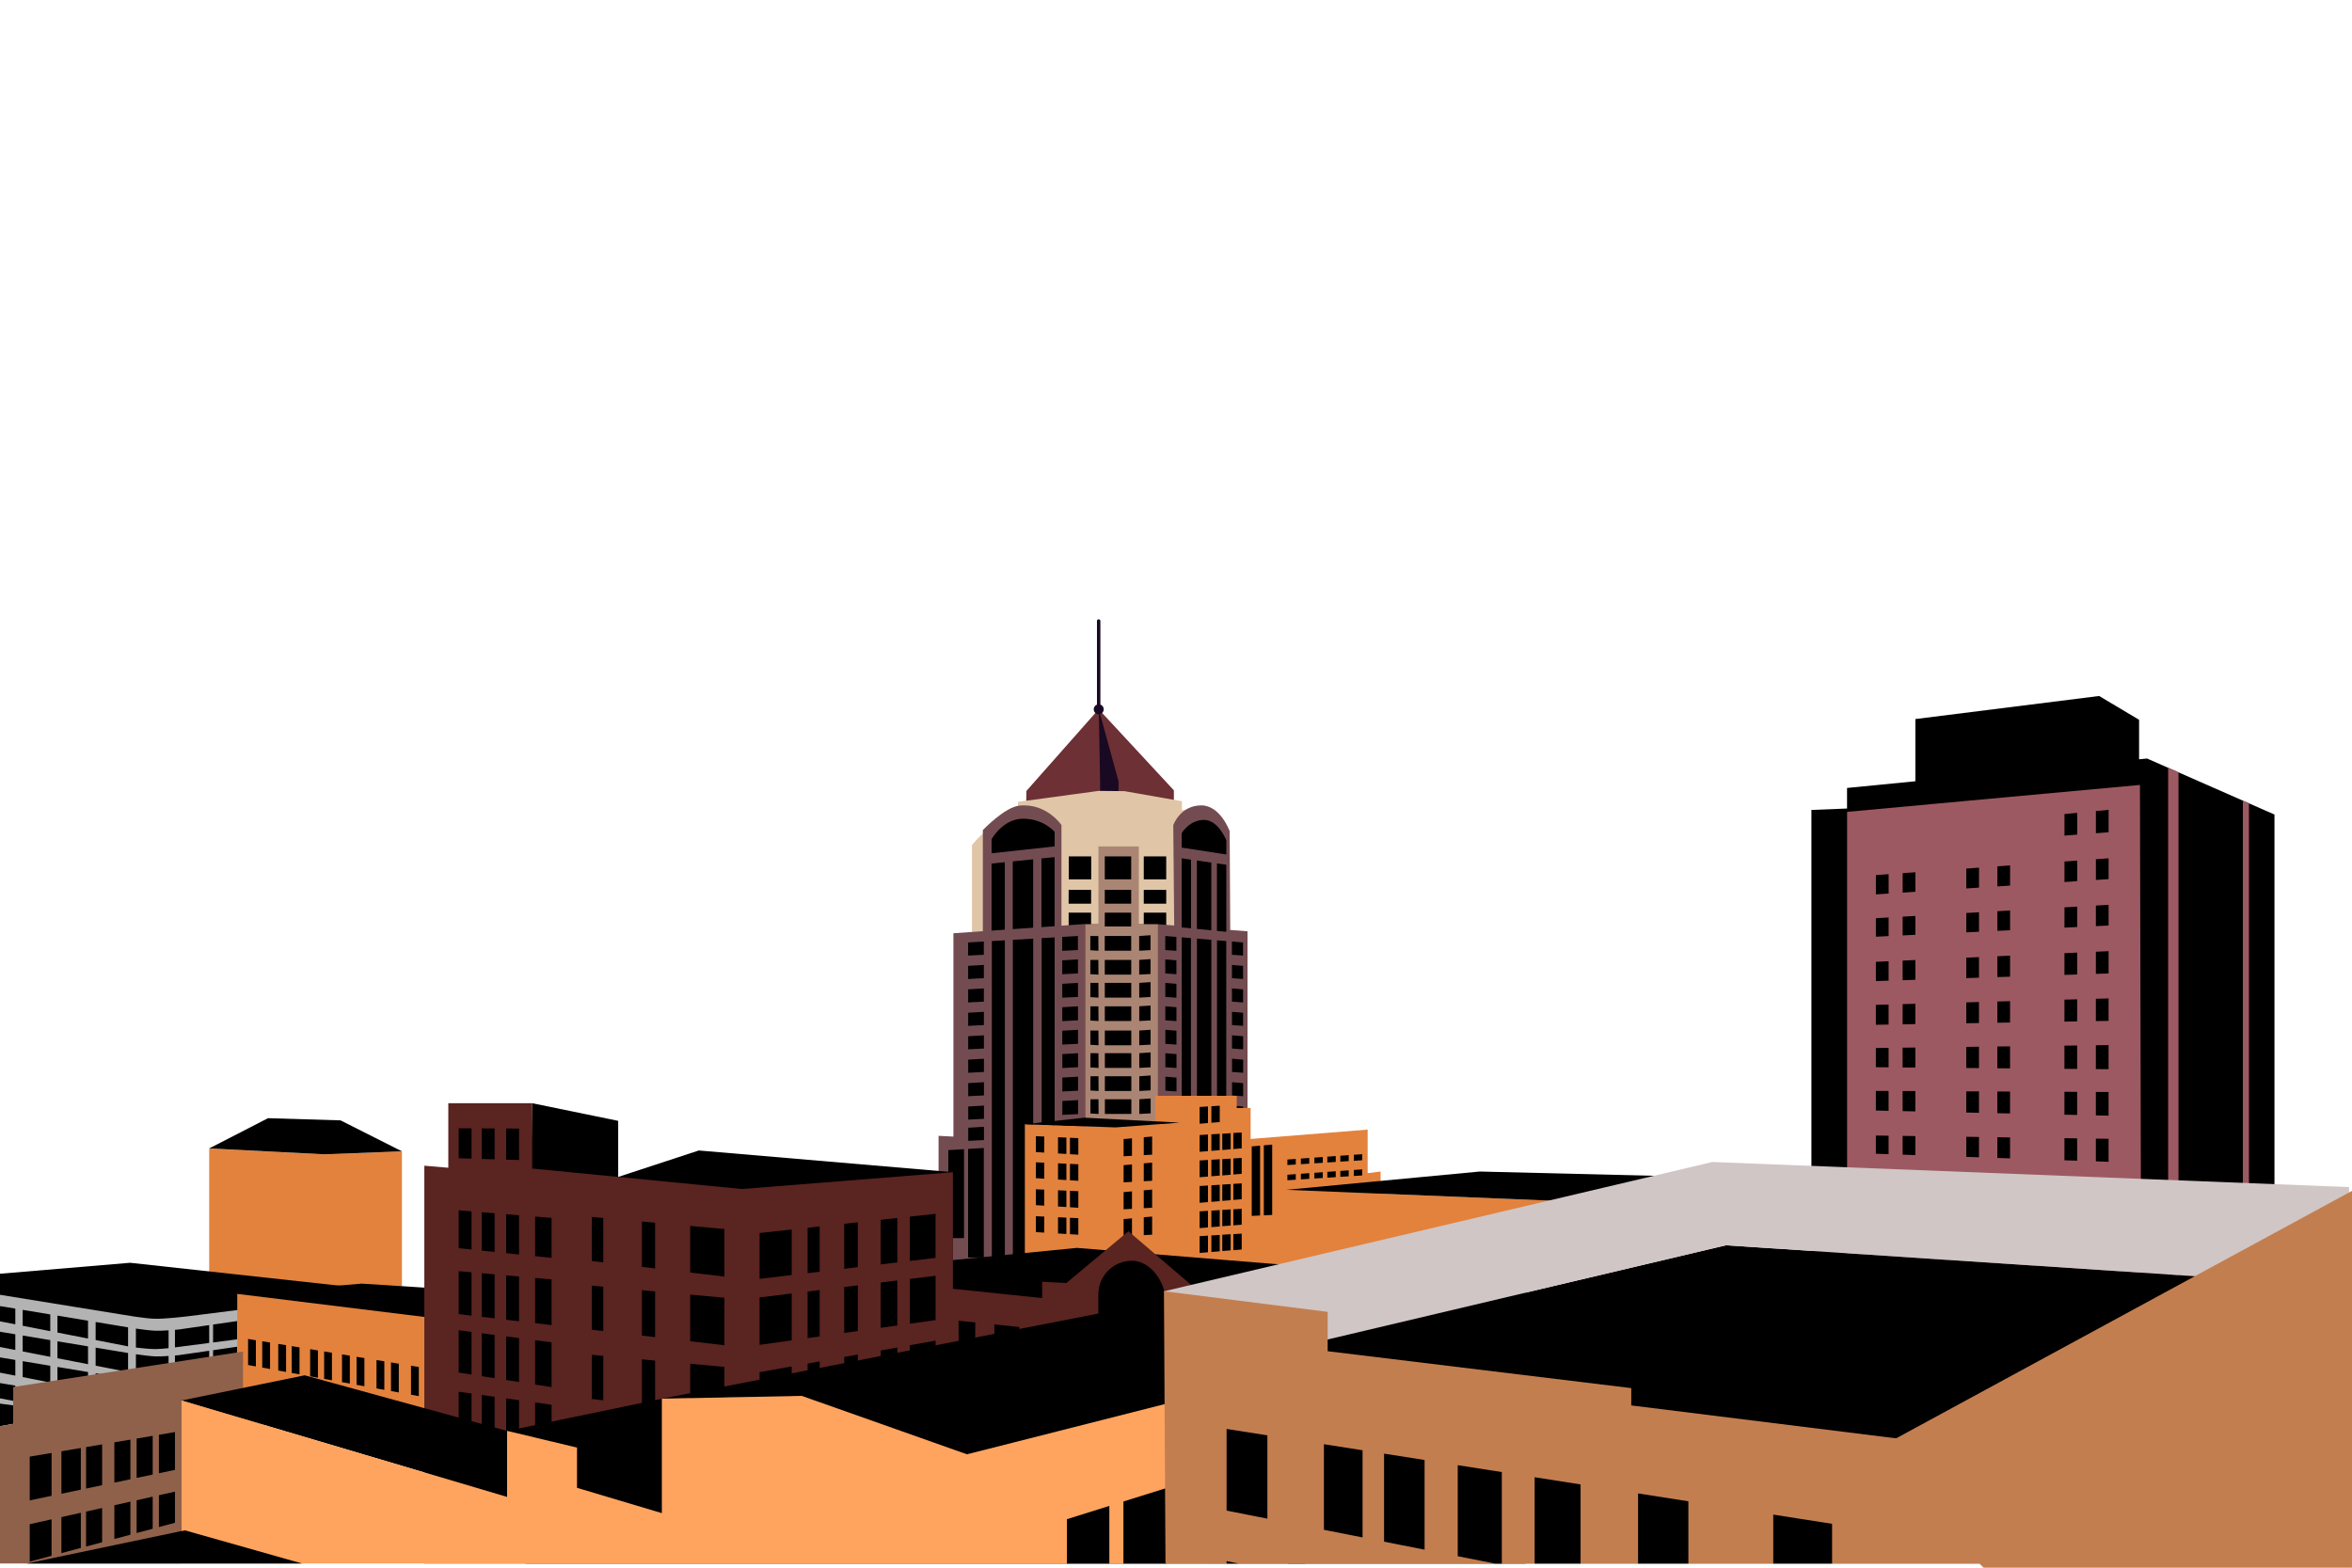 <?xml version="1.0" encoding="UTF-8"?>
<svg width="300" height="200" version="1.1" viewBox="0 0 79.374 52.918" xml:space="preserve" xmlns="http://www.w3.org/2000/svg"><g transform="matrix(.405 0 0 .405 -25.37 -96.966)"><path d="m148.15 306.49 0.018-1.144 6.024-6.811 6.265 6.758v1.648z" style="fill:#6d3034;paint-order:stroke fill markers;stroke-width:.26"/><path d="m154.2 298.54 0.111 5.996v2.185l1.534 0.226v-2.412l-1.645-5.995" style="fill:#190923;paint-order:stroke fill markers;stroke-width:.26"/><path d="m154.61 298.54a0.414 0.414 0 0 1-0.414 0.414 0.414 0.414 0 0 1-0.414-0.414 0.414 0.414 0 0 1 0.414-0.414 0.414 0.414 0 0 1 0.414 0.414z" style="fill:#190923;paint-order:stroke fill markers;stroke-linecap:round;stroke-linejoin:round;stroke-width:.287"/><path d="m154.19 291.04a0.143 0.143 0 0 0-0.141 0.144v7.621a0.143 0.143 0 0 0 0.141 0.144 0.143 0.143 0 0 0 0.144-0.144v-7.621a0.143 0.143 0 0 0-0.144-0.144z" style="-inkscape-stroke:none;color:#000000;fill:#190923;paint-order:stroke fill markers;stroke-linecap:round;stroke-linejoin:round;stroke-width:1.477"/><path d="m154.18 305.34 2.158 0.021 4.791 0.841v0.76l1.678-0.312v13.229h-19.175v-10.025c0.799-0.984 2.073-2.073 2.963-2.063l0.873-0.122v-1.416z" style="fill:#e0c5a7;paint-order:stroke fill markers;stroke-width:.26"/><path d="m157.95 315.49-7.8e-4 1.15h1.871v-1.15z" style="paint-order:stroke fill markers;stroke-width:.26"/><path d="m151.69 315.49-7.8e-4 1.15h1.871v-1.15z" style="paint-order:stroke fill markers;stroke-width:.26"/><path d="m148 306.55c-0.134-1e-3 -0.273 4e-3 -0.416 0.018-1.216 0.118-3.045 2.039-3.045 2.039v8.428l-2.453 0.172v16.947l-1.237-0.064v11.518h25.745v-28.565l-1.442-0.114-0.044-8.226s-0.769-2.155-2.363-2.155c-1.76 0-2.337 1.644-2.337 1.644l0.076 8.368-1.486-0.118h-6.034l-1.874 0.131v-8.382s-1.075-1.623-3.09-1.644z" style="fill:#734c52;paint-order:stroke fill markers;stroke-width:.26"/><path d="m154.17 309.97v6.499h-1.081v27.013h6.034v-27.013h-1.587v-6.499z" style="fill:#ab8573;paint-order:stroke fill markers;stroke-width:.26"/><path d="m154.7 315.49v1.15h2.201v-1.15z" style="paint-order:stroke fill markers;stroke-width:.26"/><path d="m157.95 313.59-7.8e-4 1.15h1.871v-1.15z" style="paint-order:stroke fill markers;stroke-width:.26"/><path d="m154.7 313.59v1.15h2.201v-1.15z" style="paint-order:stroke fill markers;stroke-width:.26"/><path d="m151.69 313.59-7.8e-4 1.15h1.871v-1.15z" style="paint-order:stroke fill markers;stroke-width:.26"/><path d="m157.95 310.8-7.8e-4 1.911h1.87v-1.911z" style="paint-order:stroke fill markers;stroke-width:.26"/><path d="m154.7 310.8v1.911h2.201v-1.911z" style="paint-order:stroke fill markers;stroke-width:.26"/><path d="m151.7 310.8-7.8e-4 1.911h1.87v-1.911z" style="paint-order:stroke fill markers;stroke-width:.26"/><path d="m158.51 317.37-0.943 0.065v1.227l0.943-0.052zm-6.048 0.065-1.31 0.076v1.159l1.31-0.066zm1.035 0-4e-3 1.187 0.678 0.041-9e-3 -1.227zm1.2 0v1.227h2.204v-1.227zm5.042 0v1.169l0.927 0.066v-1.159zm-9.217 0.114-1.085 0.063v29.021h1.085zm10.591 0v15.799h0.769v-15.736zm-12.38 0.105-1.694 0.1v27.268h1.694zm13.647 0v14.083h1.2v-13.983zm-16.007 0.139-1.085 0.064v28.778h1.085zm17.68 0v15.556h0.769v-15.492zm-19.432 0.103-1.31 0.077v1.092l1.31-0.066zm20.673 0v1.103l0.927 0.066v-1.092zm-6.782 1.466-0.943 0.065v1.227l0.943-0.052zm-6.048 0.024-1.31 0.076v1.159l1.31-0.066zm7.277 0v1.169l0.927 0.066v-1.159zm-6.242 0.041-4e-3 1.187 0.678 0.041-9e-3 -1.227zm1.2 0v1.227h2.204v-1.227zm-10.076 0.42-1.31 0.077v1.093l1.31-0.066zm20.673 0v1.104l0.927 0.066v-1.093zm-6.782 1.432-0.943 0.065v1.227l0.943-0.052zm-6.048 0.065-1.31 0.076v1.159l1.31-0.066zm1.035 0-4e-3 1.187 0.678 0.041-9e-3 -1.227zm1.2 0v1.227h2.204v-1.227zm5.042 0v1.169l0.927 0.066v-1.159zm-15.119 0.46-1.31 0.077v1.092l1.31-0.066zm20.673 0v1.104l0.927 0.066v-1.092zm-6.782 1.426-0.943 0.065v1.227l0.943-0.052zm-6.048 0.065-1.31 0.076v1.159l1.31-0.066zm1.035 0-4e-3 1.187 0.678 0.041-9e-3 -1.227zm1.2 0v1.227h2.204v-1.227zm5.042 0v1.169l0.927 0.066v-1.159zm-15.119 0.46-1.31 0.077v1.093l1.31-0.066zm20.673 0v1.104l0.927 0.066v-1.093zm-6.782 1.494-0.943 0.065v1.227l0.943-0.052zm-6.048 3e-3 -1.31 0.076v1.159l1.31-0.066zm7.277 0v1.169l0.927 0.066v-1.159zm-6.242 0.062-4e-3 1.187 0.678 0.041-9e-3 -1.227zm1.2 0v1.227h2.204v-1.227zm-10.076 0.398-1.31 0.077v1.092l1.31-0.066zm20.673 0v1.104l0.927 0.066v-1.092zm-6.782 1.426-0.943 0.065v1.227l0.943-0.052zm-6.048 0.065-1.31 0.076v1.159l1.31-0.066zm1.035 0-4e-3 1.187 0.678 0.041-9e-3 -1.227zm1.2 0v1.227h2.204v-1.227zm5.042 0v1.169l0.927 0.066v-1.159zm-15.119 0.46-1.31 0.077v1.093l1.31-0.066zm20.673 0v1.104l0.927 0.066v-1.093zm-6.782 1.397-0.943 0.065v1.227l0.943-0.052zm-5.013 0.065-4e-3 1.187 0.678 0.041-9e-3 -1.227zm1.2 0v1.227h2.204v-1.227zm-2.235 0.034-1.31 0.076v1.159l1.31-0.066zm7.277 0v1.169l0.927 0.066v-1.159zm-15.119 0.46-1.31 0.077v1.092l1.31-0.066zm20.673 0v1.104l0.927 0.066v-1.092zm-6.782 1.357-0.943 0.065v1.227l0.943-0.052zm-5.013 0.065-4e-3 1.187 0.678 0.041-9e-3 -1.227zm1.2 0v1.227h2.204v-1.227zm-2.235 0.069-1.31 0.076v1.159l1.31-0.066zm-7.842 0.46-1.31 0.077v1.093l1.31-0.066zm20.673 0v1.104l0.927 0.066v-1.093zm-12.831 1.309-1.31 0.076v1.159l1.31-0.066zm-7.842 0.46-1.31 0.077v1.093l1.31-0.066z" style="paint-order:stroke fill markers;stroke-width:.26"/><path d="m143.31 335.18 1.31-0.079v9.129h-1.31z" style="paint-order:stroke fill markers;stroke-linecap:round;stroke-linejoin:round;stroke-width:.196"/><path d="m141.66 335.28 1.31-0.079v7.411h-1.31z" style="paint-order:stroke fill markers;stroke-linecap:round;stroke-linejoin:round;stroke-width:.196"/><path d="m150.52 310.86-1.098 0.112v5.723l1.098-0.077zm-1.789 0.183-1.698 0.173v5.646l1.698-0.119zm-2.361 0.241-1.104 0.113v5.59l1.104-0.078z" style="paint-order:stroke fill markers;stroke-width:.26"/><path d="m145.27 310.54 5.253-0.572v-1.21s-0.9-1.099-2.627-1.099c-1.691 0-2.627 1.706-2.627 1.706z" style="paint-order:stroke fill markers;stroke-width:.26"/><path d="m161.11 310.96 0.777 0.112v5.723l-0.777-0.077zm1.266 0.183 1.202 0.173v5.646l-1.202-0.119zm1.67 0.241 0.781 0.113v5.59l-0.781-0.078z" style="paint-order:stroke fill markers;stroke-width:.26"/><path d="m164.83 310.64-3.717-0.572v-1.21s0.637-1.099 1.858-1.099c1.196 0 1.859 1.706 1.859 1.706z" style="paint-order:stroke fill markers;stroke-width:.26"/><path d="m96.131 335.39v11.235h-16.059v-11.478l9.595 0.49z" style="fill:#e3823d;paint-order:stroke fill markers;stroke-linecap:square;stroke-width:1.172"/><path d="m80.071 335.14 4.903-2.521 6.044 0.182 5.113 2.582-6.465 0.248z" style="paint-order:stroke fill markers;stroke-linecap:square;stroke-width:1.172"/><path d="m148.04 345.5v-12.377l7.56 0.265 5.31-0.397-2.008-0.074v-2.164h6.795v1.018h1.157v2.579l9.751-0.779v3.629l1.078-0.135v11.475z" style="fill:#e3823d;paint-order:stroke fill markers;stroke-width:.26"/><path d="m160.91 332.99-7.907-0.413-4.963 0.545 7.56 0.265 5.31-0.397" style="paint-order:stroke fill markers;stroke-width:.26"/><path d="m148.96 334.12v1.324l0.698 0.043v-1.336zm9.686 0.026-0.698 0.063v1.49l0.698-0.039zm-7.843 0.059v1.353l0.698 0.043v-1.364zm0.995 0.046v1.369l0.698 0.043v-1.379zm5.168 0.046-0.698 0.063v1.432l0.698-0.038zm-8.006 1.999v1.324l0.698 0.043v-1.336zm9.686 0.025-0.698 0.063v1.49l0.698-0.039zm-7.843 0.059v1.353l0.698 0.044v-1.364zm0.995 0.046v1.369l0.698 0.043v-1.379zm5.168 0.046-0.698 0.063v1.432l0.698-0.038zm-8.006 2.071v1.324l0.698 0.043v-1.336zm9.686 0.025-0.698 0.063v1.49l0.698-0.039zm-7.843 0.059v1.353l0.698 0.043v-1.364zm0.995 0.046v1.369l0.698 0.043v-1.379zm5.168 0.046-0.698 0.063v1.432l0.698-0.038zm-8.006 2.071v1.324l0.698 0.043v-1.336zm9.686 0.025-0.698 0.063v1.49l0.698-0.039zm-7.843 0.059v1.353l0.698 0.044v-1.364zm0.995 0.046v1.369l0.698 0.043v-1.379zm5.168 0.046-0.698 0.063v1.432l0.698-0.038z" style="paint-order:stroke fill markers;stroke-width:.26"/><path d="m163.3 342.41-0.698 0.043v1.399l0.698-0.058z" style="paint-order:stroke fill markers;stroke-width:.26"/><path d="m164.28 342.35-0.698 0.043v1.378l0.698-0.057z" style="paint-order:stroke fill markers;stroke-width:.26"/><path d="m165.19 342.29-0.698 0.043v1.359l0.698-0.057z" style="paint-order:stroke fill markers;stroke-width:.26"/><path d="m166.11 342.24-0.698 0.043v1.339l0.698-0.057z" style="paint-order:stroke fill markers;stroke-width:.26"/><path d="m163.3 340.34-0.698 0.044v1.399l0.698-0.058z" style="paint-order:stroke fill markers;stroke-width:.26"/><path d="m164.28 340.28-0.698 0.043v1.378l0.698-0.057z" style="paint-order:stroke fill markers;stroke-width:.26"/><path d="m165.19 340.22-0.698 0.043v1.359l0.698-0.057z" style="paint-order:stroke fill markers;stroke-width:.26"/><path d="m166.11 340.17-0.698 0.044v1.339l0.698-0.057z" style="paint-order:stroke fill markers;stroke-width:.26"/><path d="m163.3 338.23-0.698 0.044v1.399l0.698-0.058z" style="paint-order:stroke fill markers;stroke-width:.26"/><path d="m164.28 338.17-0.698 0.043v1.378l0.698-0.057z" style="paint-order:stroke fill markers;stroke-width:.26"/><path d="m165.19 338.11-0.698 0.043v1.359l0.698-0.057z" style="paint-order:stroke fill markers;stroke-width:.26"/><path d="m166.11 338.05-0.698 0.043v1.339l0.698-0.057z" style="paint-order:stroke fill markers;stroke-width:.26"/><path d="m163.3 336.1-0.698 0.043v1.399l0.698-0.058z" style="paint-order:stroke fill markers;stroke-width:.26"/><path d="m164.28 336.04-0.698 0.043v1.378l0.698-0.057z" style="paint-order:stroke fill markers;stroke-width:.26"/><path d="m165.19 335.99-0.698 0.043v1.359l0.698-0.057z" style="paint-order:stroke fill markers;stroke-width:.26"/><path d="m166.11 335.93-0.698 0.044v1.339l0.698-0.057z" style="paint-order:stroke fill markers;stroke-width:.26"/><path d="m163.3 333.98-0.698 0.044v1.398l0.698-0.057z" style="paint-order:stroke fill markers;stroke-width:.26"/><path d="m164.28 333.92-0.698 0.043v1.378l0.698-0.057z" style="paint-order:stroke fill markers;stroke-width:.26"/><path d="m165.19 333.87-0.698 0.043v1.359l0.698-0.058z" style="paint-order:stroke fill markers;stroke-width:.26"/><path d="m166.11 333.81-0.698 0.043v1.339l0.698-0.058z" style="paint-order:stroke fill markers;stroke-width:.26"/><path d="m163.3 331.64-0.698 0.044v1.398l0.698-0.058z" style="paint-order:stroke fill markers;stroke-width:.26"/><path d="m164.28 331.58-0.698 0.043v1.378l0.698-0.057z" style="paint-order:stroke fill markers;stroke-width:.26"/><path d="m168.65 334.82-0.698 0.062v5.835l0.698-0.033zm-1.008 0.089-0.698 0.062v5.793l0.698-0.033z" style="paint-order:stroke fill markers;stroke-width:.26"/><path d="m176.15 335.62-0.698 0.05v0.501l0.698-0.045zm-1.124 0.08-0.698 0.05v0.492l0.698-0.045zm-1.081 0.077-0.698 0.05v0.485l0.698-0.045zm-1.08 0.078-0.698 0.05v0.477l0.698-0.045zm-1.125 0.08-0.698 0.05v0.469l0.698-0.045zm-1.124 0.081-0.698 0.05v0.461l0.698-0.045zm5.534 0.87-0.698 0.05v0.501l0.698-0.045zm-1.124 0.08-0.698 0.05v0.492l0.698-0.045zm-1.081 0.078-0.698 0.05v0.485l0.698-0.045zm-1.08 0.077-0.698 0.05v0.476l0.698-0.045zm-1.125 0.081-0.698 0.05v0.468l0.698-0.045zm-1.124 0.081-0.698 0.05v0.46l0.698-0.045z" style="paint-order:stroke fill markers;stroke-width:.26"/><path d="m73.493 344.67-10.912 0.918v4.484l8.348 2.144 14.213-0.897 6.218-4.692-17.867-1.956z" style="paint-order:stroke fill markers;stroke-linecap:square;stroke-width:1.172"/><path d="m62.582 347.33v10.09h25.255l-3.529-9.05-6.106 0.771s-1.778 0.217-2.669 0.194c-0.854-0.022-2.542-0.318-2.542-0.318l-10.408-1.687z" style="fill:#b3b3b3;paint-order:stroke fill markers;stroke-linecap:square;stroke-width:1.172"/><path d="m62.582 348.27v1.269l1.332 0.26v-1.308l-1.332-0.221zm1.946 0.324v1.325l2.298 0.451v-1.394l-2.298-0.382zm2.896 0.481v1.411l2.549 0.499v-1.486l-2.549-0.424zm14.982 0.453-2.012 0.291v1.493l2.012-0.261v-1.522zm-11.799 0.088v1.493l2.703 0.529v-1.584l-2.639-0.439h-0.064zm9.463 0.25-2.544 0.367s-0.132 0.012-0.309 0.027v1.463c0.007-1e-3 0.043-6e-3 0.043-6e-3l2.81-0.364v-1.486zm-6.107 0.29v1.581c0.446 0.051 1.189 0.128 1.648 0.127 0.289-5.2e-4 0.722-0.04 1.074-0.078v-1.486c-0.372 0.025-0.787 0.045-1.075 0.036-0.457-0.015-1.174-0.111-1.647-0.18zm-11.381 0.254v1.268l1.332 0.261v-1.308l-1.332-0.221zm1.946 0.324v1.325l2.298 0.45v-1.394l-2.298-0.381zm2.896 0.481v1.41l2.549 0.499v-1.486l-2.549-0.423zm14.982 0.452-2.012 0.291v1.493l2.012-0.261v-1.522zm-11.799 0.076v1.504l2.703 0.529v-1.584l-2.703-0.449zm9.463 0.261-2.544 0.367s-0.132 0.012-0.309 0.027v1.463c0.007-1e-3 0.043-6e-3 0.043-6e-3l2.81-0.364v-1.487zm-6.107 0.29v1.581c0.446 0.051 1.189 0.128 1.648 0.127 0.289-5.2e-4 0.722-0.041 1.074-0.079v-1.485c-0.372 0.025-0.787 0.045-1.075 0.036-0.457-0.015-1.174-0.112-1.647-0.181zm-11.381 0.254v1.269l1.332 0.26v-1.308l-1.332-0.221zm1.946 0.324v1.326l2.298 0.45v-1.394zm2.896 0.481v1.411l2.549 0.499v-1.486l-2.549-0.425zm3.183 0.53v1.376h2.703v-0.927l-2.703-0.449zm9.463 0.26-2.544 0.367s-0.132 0.012-0.309 0.027v0.586h2.853v-0.98zm-6.107 0.29v1.214h2.722v-1.069c-0.372 0.025-0.787 0.045-1.075 0.036-0.457-0.015-1.174-0.111-1.647-0.18zm-11.381 0.254v1.268l1.332 0.26v-1.307l-1.332-0.221zm1.946 0.324v1.325l2.298 0.451v-1.394l-2.298-0.382zm2.896 0.481v1.41l2.549 0.499v-1.486l-2.549-0.424z" style="paint-order:stroke fill markers;stroke-linecap:square;stroke-width:1.172"/><path d="m169.82 338.59v7.749l25.079-6.72z" style="fill:#e3823d;paint-order:stroke fill markers;stroke-linecap:square;stroke-width:1.172"/><path d="m169.82 338.59 16.123-1.524 19.661 0.48-10.704 2.073-25.079-1.029" style="paint-order:stroke fill markers;stroke-linecap:square;stroke-width:1.172"/><path d="m82.407 347.27 10.38-0.862 13.434 0.862 0.049 5.887-20.732-1.036" style="paint-order:stroke fill markers;stroke-linecap:square;stroke-width:1.172"/><path d="m98.529 349.25-16.12-1.986v10.905h16.5z" style="fill:#e3823d;paint-order:stroke fill markers;stroke-linecap:square;stroke-width:1.172"/><path d="m83.311 351.02v2.172l0.651 0.118v-2.183zm1.179 0.193v2.193l0.651 0.119v-2.206zm1.336 0.22v2.217l0.651 0.119v-2.229zm1.12 0.184v2.238l0.651 0.118v-2.249zm1.536 0.253v2.265l0.65 0.118v-2.277zm1.167 0.192v2.286l0.651 0.119v-2.298zm1.489 0.244v2.313l0.651 0.118v-2.324zm1.215 0.2v2.335l0.65 0.118v-2.346zm1.66 0.272v2.364l0.651 0.119v-2.377zm1.207 0.198v2.386l0.651 0.118v-2.398zm1.668 0.274v2.416l0.65 0.118v-2.428z" style="paint-order:stroke fill markers;stroke-linecap:square;stroke-width:1.172"/><path d="m237.56 297.43-15.313 1.923v5.184l-5.694 0.559v1.714l-2.969 0.119v40.218l38.586 0.626v-40.461l-10.616-4.67-0.665 0.065v-3.292z" style="paint-order:stroke fill markers;stroke-linecap:square;stroke-width:1.172"/><path d="m243.31 303.42v43.893h0.862v-43.515zm-2.349 1.423-24.404 2.246v40.112l6.96 0.113h17.542zm8.577 1.316v41.156h0.505v-40.932z" style="fill:#9d5961;paint-order:stroke fill markers;stroke-linecap:square;stroke-width:1.172"/><path d="m238.35 306.92-1.06 0.101v1.848l1.06-0.08zm-2.619 0.25-1.06 0.101v1.796l1.06-0.081zm2.619 3.79-1.06 0.076v1.728l1.06-0.07zm-2.619 0.189-1.06 0.076v1.71l1.06-0.069zm-5.591 0.403-1.06 0.076v1.675l1.06-0.069zm-2.59 0.186-1.06 0.076v1.658l1.06-0.07zm-5.303 0.382-1.06 0.076v1.624l1.06-0.07zm-2.229 0.161-1.06 0.076v1.609l1.06-0.069zm18.331 2.554-1.06 0.061v1.716l1.06-0.05zm-2.619 0.15-1.06 0.061v1.691l1.06-0.05zm-5.591 0.322-1.06 0.061v1.639l1.06-0.051zm-2.59 0.15-1.06 0.061v1.613l1.06-0.051zm-5.303 0.305-1.06 0.061v1.563l1.06-0.051zm-2.229 0.128-1.06 0.061v1.542l1.06-0.05zm18.331 2.808-1.06 0.048v1.845l1.06-0.035zm-2.619 0.12-1.06 0.049v1.81l1.06-0.034zm-5.591 0.256-1.06 0.049v1.738l1.06-0.035zm-2.59 0.119-1.06 0.048v1.704l1.06-0.035zm-5.303 0.243-1.06 0.049v1.635l1.06-0.035zm-2.229 0.102-1.06 0.049v1.605l1.06-0.034zm18.331 3.1-1.06 0.029v1.86l1.06-0.018zm-2.619 0.072-1.06 0.029v1.832l1.06-0.018zm-5.591 0.155-1.06 0.03v1.769l1.06-0.018zm-2.59 0.072-1.06 0.03v1.741l1.06-0.018zm-5.303 0.147-1.06 0.029v1.684l1.06-0.018zm-2.229 0.062-1.06 0.029v1.659l1.06-0.018zm18.331 3.382-1.06 0.013v1.987l1.06 9e-3zm-2.619 0.033-1.06 0.013v1.932l1.06 9e-3zm-5.591 0.071-1.06 0.013v1.814l1.06 9e-3zm-2.59 0.032-1.06 0.013v1.759l1.06 9e-3zm-5.303 0.067-1.06 0.013v1.648l1.06 9e-3zm-2.229 0.028-1.06 0.013v1.6l1.06 9e-3zm-1.06 3.586v1.637l1.06 0.023v-1.655zm2.229 0.01v1.675l1.06 0.024v-1.694zm5.303 0.026v1.767l1.06 0.023v-1.785zm2.59 0.012v1.812l1.06 0.023v-1.829zm5.591 0.027v1.908l1.06 0.024v-1.926zm2.619 0.013v1.953l1.06 0.024v-1.972zm-18.331 3.632v1.518l1.06 0.037v-1.54zm2.229 0.031v1.564l1.06 0.037v-1.586zm5.303 0.074v1.673l1.06 0.037v-1.695zm2.59 0.036v1.727l1.06 0.037v-1.748zm5.591 0.079v1.842l1.06 0.037v-1.864zm2.619 0.036v1.897l1.06 0.037v-1.918zm-18.331 3.281v1.62l1.06 0.041v-1.633zm2.229 0.058v1.647l1.06 0.04v-1.659zm5.303 0.138v1.71l1.06 0.04v-1.722zm2.59 0.067v1.74l1.06 0.04v-1.752zm5.591 0.145v1.806l1.06 0.04v-1.819zm2.619 0.068v1.838l1.06 0.04v-1.85z" style="paint-order:stroke fill markers;stroke-linecap:square;stroke-width:1.172"/><path d="m106.98 331.37 7.172 1.472v4.673l6.717-2.204 21.169 1.808v7.328l10.334-1.018 37.406 3.052v23.252h-83.369" style="paint-order:stroke fill markers;stroke-width:.26"/><path d="m99.996 331.37v5.381l-1.998-0.171 7.65e-4 33.152h73.398l0.383-14.761-15.11-12.929-5.172 4.316-2.017-0.11v1.366l-7.438-0.776v-9.718l-17.565 1.403-17.493-1.708v-5.445h-6.988z" style="fill:#5a2421;paint-order:stroke fill markers;stroke-width:.26"/><path d="m156.97 344.5c1.554 0 2.804 1.809 2.804 3.363v11.458h-5.609v-12.017c0-1.554 1.251-2.804 2.804-2.804z" style="paint-order:stroke fill markers;stroke-linecap:square;stroke-width:1.172"/><path d="m142.52 349.5v2.217l1.385 0.173v-2.247zm2.98 0.308v2.281l2.074 0.259v-2.325zm4.082 0.423v2.369l2.346 0.293v-2.419zm-7.061 4.731v3.134l1.385 0.238v-3.201zm2.98 0.367v3.278l2.074 0.356v-3.379zm4.082 0.504v3.476l2.346 0.403v-3.589z" style="paint-order:stroke fill markers;stroke-width:.26"/><path d="m140.6 340.59-2.143 0.234v3.695l2.143-0.256zm-3.188 0.347-1.382 0.151v3.719l1.382-0.165zm-3.29 0.359-1.136 0.124v3.751l1.136-0.136zm-3.181 0.347-1.006 0.11v3.782l1.006-0.12zm-2.33 0.254-2.676 0.292v3.823l2.676-0.319zm11.989 3.857-2.143 0.263v3.732l2.143-0.301zm-3.188 0.392-1.382 0.17v3.774l1.382-0.194zm-3.29 0.405-1.136 0.14v3.828l1.136-0.16zm-3.181 0.392-1.006 0.124v3.882l1.006-0.141zm-2.33 0.287-2.676 0.33v3.952l2.676-0.376zm11.989 3.93-2.143 0.384v3.722l2.143-0.469zm-3.188 0.572-1.382 0.247v3.817l1.382-0.302zm-3.29 0.589-1.136 0.204v3.937l1.136-0.248zm-3.181 0.57-1.006 0.18v4.056l1.006-0.22zm-2.33 0.417-2.676 0.479v4.214l2.676-0.585z" style="paint-order:stroke fill markers;stroke-width:.26"/><path d="m111.96 340.85v3.674l0.949 0.112v-3.698zm4.17 0.381v3.783l1.098 0.128v-3.81zm4.024 0.368v3.886l2.851 0.334v-3.96zm-8.194 4.977v3.675l0.949 0.111v-3.699zm4.17 0.381v3.783l1.098 0.129v-3.811zm4.024 0.368v3.886l2.851 0.334v-3.96zm-8.194 5.015v3.685l0.949 0.111v-3.71zm4.17 0.381v3.794l1.098 0.128v-3.821zm4.024 0.368v3.897l2.851 0.334v-3.971zm-8.194 5.423v3.686l0.949 0.112v-3.711zm4.17 0.381v3.794l1.098 0.129v-3.822zm4.024 0.368v3.898l2.235 0.262h0.617v-3.899z" style="paint-order:stroke fill markers;stroke-width:.26"/><path d="m100.86 333.46v2.499l1.073 0.031v-2.525zm1.922 9e-3v2.546l1.073 0.031v-2.573zm2.035 9e-3v2.596l1.073 0.031v-2.622zm-3.957 6.819v3.158l1.073 0.112v-3.183zm1.922 0.158v3.201l1.073 0.111v-3.224zm2.035 0.166v3.247l1.073 0.112v-3.269zm2.414 0.198v3.299l1.37 0.143v-3.33zm-6.371 4.552v3.577l1.073 0.127v-3.609zm1.922 0.17v3.635l1.073 0.127v-3.667zm2.035 0.181v3.696l1.073 0.127v-3.728zm2.414 0.215v3.766l1.37 0.163v-3.808zm-6.371 4.358v3.524l1.073 0.169v-3.553zm1.922 0.25v3.576l1.073 0.169v-3.605zm2.035 0.265v3.63l1.073 0.168v-3.659zm2.414 0.314v3.696l1.37 0.214v-3.732zm-6.371 4.296v3.092l1.073 0.212v-3.154zm1.922 0.269v3.201l1.073 0.212v-3.263zm2.035 0.286v3.318l1.073 0.212v-3.379zm2.414 0.339v3.456l1.37 0.27v-3.533zm-6.371 4.203v1.523l1.073 0.248v-1.568zm1.922 0.362v1.604l1.073 0.248v-1.651zm2.035 0.382v1.692l1.073 0.248v-1.738zm2.414 0.454v1.795l1.37 0.317v-1.854z" style="paint-order:stroke fill markers;stroke-width:.26"/><path d="m62.582 356.4v1.901l1.156-0.208v-1.536z" style="paint-order:stroke fill markers;stroke-width:.26"/><path d="m82.889 352.07-19.151 2.955v3.071l-1.157 0.204v11.436h15.091l5.217-1.398v-16.268z" style="fill:#8f614a;paint-order:stroke fill markers;stroke-width:.26"/><path d="m77.219 358.78-1.338 0.226v3.206l1.338-0.281v-3.151zm-1.856 0.314-1.338 0.227v3.282l1.338-0.281zm-1.856 0.314-1.338 0.227v3.358l1.338-0.281zm-2.358 0.399-1.338 0.227v3.455l1.338-0.282v-3.4zm-1.773 0.301-1.619 0.273v3.54l1.619-0.34v-3.473zm-2.44 0.413-1.82 0.307v3.647l1.82-0.382v-3.572zm10.283 3.225-1.338 0.3v2.653l1.338-0.358v-2.595zm-1.856 0.417-1.338 0.3v2.732l1.338-0.358v-2.674zm-1.856 0.416-1.338 0.3v2.813l1.338-0.358v-2.755zm-2.358 0.529-1.338 0.3v2.915l1.338-0.358v-2.856zm-1.773 0.397-1.619 0.363v3.003l1.619-0.433zm-2.44 0.547-1.82 0.408v3.117l1.82-0.486v-3.039z" style="paint-order:stroke fill markers;stroke-width:.26"/><path d="m77.764 356.15 10.262-2.101 16.865 4.635 12.903-2.684 45.208-8.822 8.602 6.594-28.393 6.868-13.76-4.868-11.658 0.227v9.547l-7.215-2.163 0.137-3.303-5.825-1.397v5.508l-27.127-8.042" style="paint-order:stroke fill markers;stroke-width:.26"/><path d="m162.88 355.64-19.666 4.996-13.759-4.868-11.658 0.228v9.546l-7.077-2.111v-3.354l-5.826-1.397v5.508l-27.127-8.043v13.587h85.153l-0.039-14.092z" style="fill:#ffa45f;paint-order:stroke fill markers;stroke-width:.26"/><path d="m159.85 363.44-3.596 1.126v5.172h3.596zm-4.771 1.494-3.537 1.107v3.696h3.537z" style="paint-order:stroke fill markers;stroke-width:.26"/><path d="m206.46 343.21-37.5 8.868 1.023 17.654h88.403v-23.098l-51.926-3.424z" style="paint-order:stroke fill markers;stroke-width:.26"/><path d="m205.34 336.27-45.708 10.777 2.915 6.552 43.916-10.384 51.925 3.424v-8.277l-53.049-2.091z" style="fill:#d0c6c5;paint-order:stroke fill markers;stroke-width:.26"/><path d="m159.63 347.04 0.128 22.69h98.629v-4.568l-24.183-2.67v-1.503l-35.632-4.429v-1.444l-25.3-3.075v-3.28l-13.642-1.721z" style="fill:#c37e50;paint-order:stroke fill markers;stroke-width:.26"/><path d="m164.85 358.52v6.806l3.4 0.671v-6.944l-3.4-0.533zm8.11 1.271v7.136l3.222 0.636v-7.266l-3.222-0.505zm5.013 0.786v7.339l3.376 0.667v-7.476zm6.139 0.962v7.589l3.087 0.609h0.587v-7.623l-3.674-0.575zm6.408 1.005v7.194h3.828v-6.594l-3.828-0.6zm8.619 1.35v5.844h4.192v-5.187l-4.192-0.657zm11.265 1.765v4.079h4.902v-3.31l-4.902-0.769zm-45.554 3.876v0.203h0.986z" style="paint-order:stroke fill markers;stroke-width:.26"/><path d="m78.045 366.97-13.183 2.768h22.958l-9.776-2.768z" style="paint-order:stroke fill markers;stroke-width:.26"/></g><path d="m79.375 40.199-16.294 8.846 3.86 3.873h12.434z" style="fill:#c37e50;stroke-linecap:round;stroke-linejoin:round;stroke-width:.635"/></svg>
